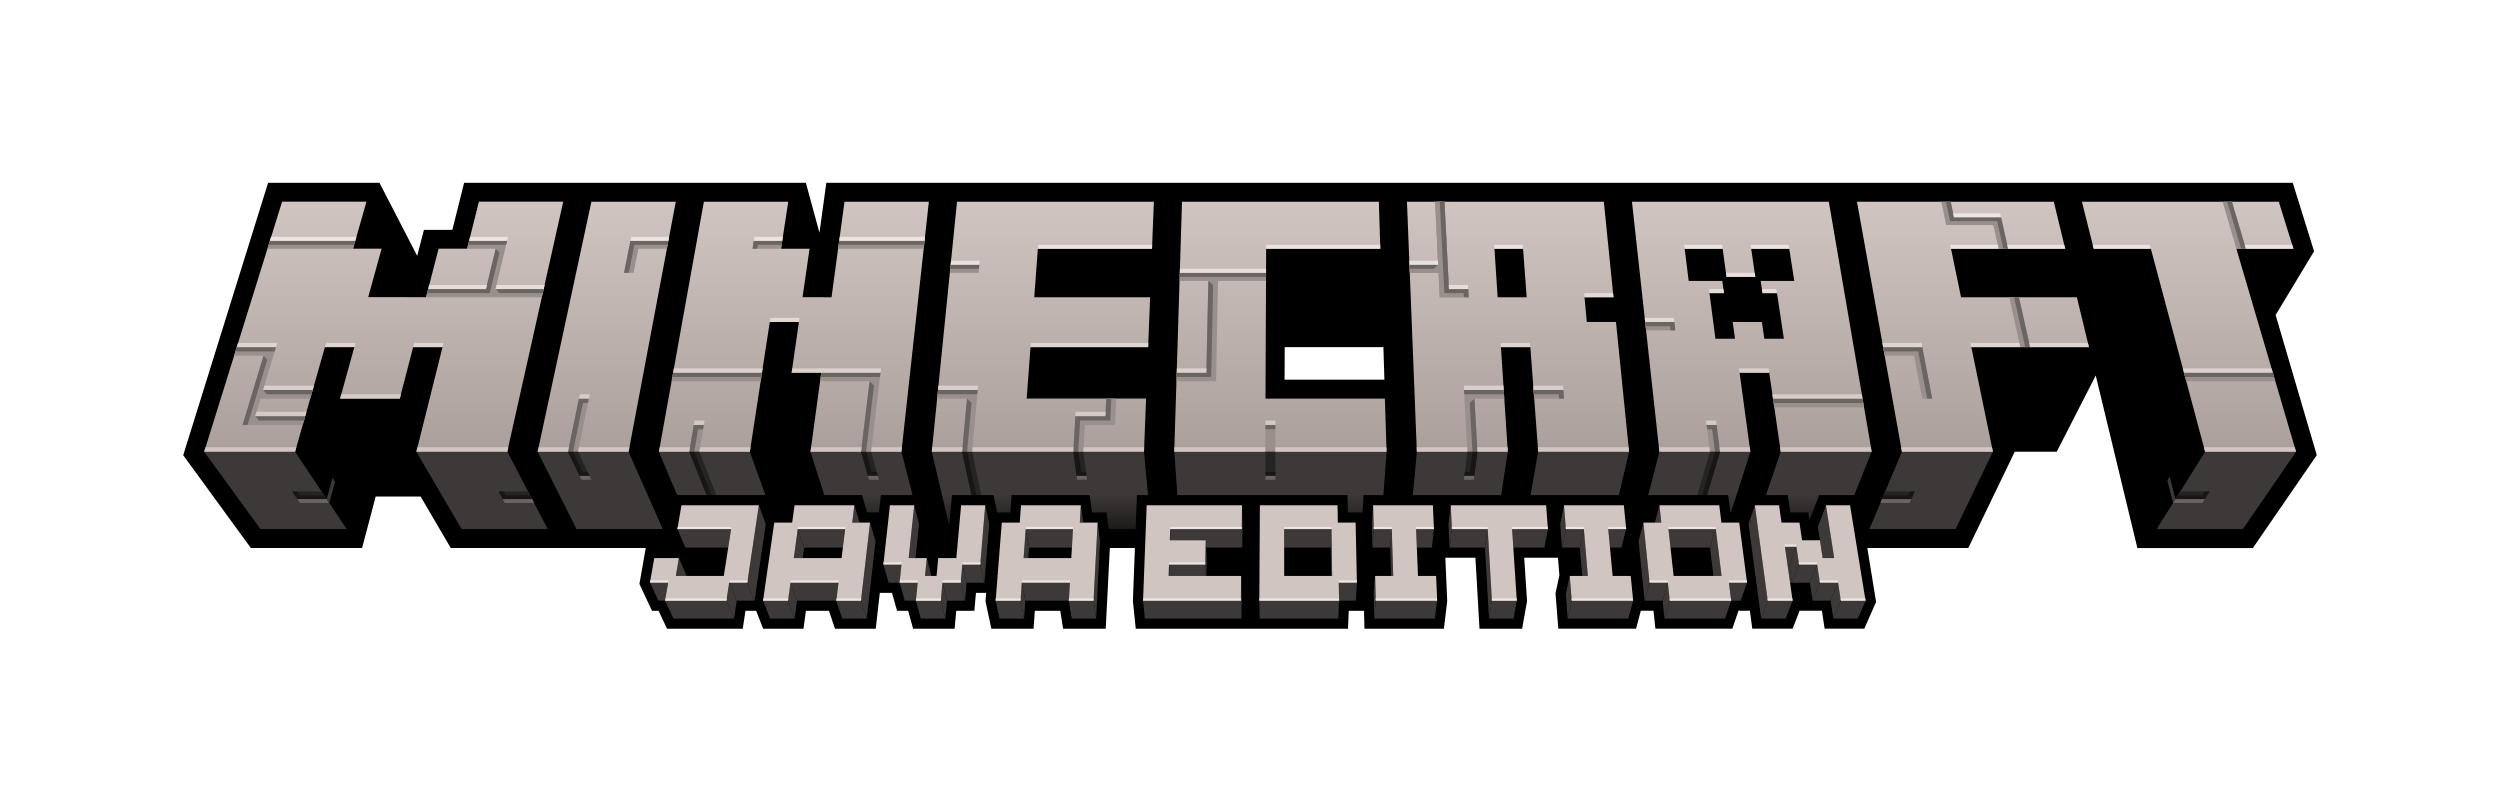 <svg id="Minecraft_Java_Editions" data-name="Minecraft Java Editions" xmlns="http://www.w3.org/2000/svg" xmlns:xlink="http://www.w3.org/1999/xlink" viewBox="0 0 1518 492"><defs><style>.cls-1{fill:url(#Front_Face_Gradient);}.cls-2{fill:#3d3938;}.cls-3{fill:url(#linear-gradient);}.cls-4{fill:url(#linear-gradient-2);}.cls-5{fill:url(#linear-gradient-3);}.cls-6{fill:url(#linear-gradient-4);}.cls-7{fill:url(#linear-gradient-5);}.cls-8{fill:url(#linear-gradient-6);}.cls-9{fill:url(#linear-gradient-7);}.cls-10{fill:url(#linear-gradient-8);}.cls-11{fill:#998f8b;}.cls-12{fill:#262423;}.cls-13{fill:#6b6562;}.cls-14{fill:#171615;}.cls-15{fill:url(#Crack_Highlight_Gradient);}.cls-16{fill:url(#Crack_Highlight_Gradient-2);}.cls-17{fill:url(#Crack_Highlight_Gradient-3);}.cls-18{fill:url(#Crack_Highlight_Gradient-4);}.cls-19{fill:url(#Crack_Highlight_Gradient-5);}.cls-20{fill:url(#Crack_Highlight_Gradient-6);}.cls-21{fill:url(#Crack_Highlight_Gradient-7);}.cls-22{fill:url(#Crack_Highlight_Gradient-8);}.cls-23{fill:url(#Crack_Highlight_Gradient-9);}.cls-24{fill:url(#Crack_Highlight_Gradient-10);}.cls-25{fill:url(#Crack_Highlight_Gradient-11);}.cls-26{fill:url(#Crack_Highlight_Gradient-12);}.cls-27{fill:url(#Crack_Highlight_Gradient-13);}.cls-28{fill:url(#Crack_Highlight_Gradient-14);}.cls-29{fill:url(#Crack_Highlight_Gradient-15);}.cls-30{fill:url(#Crack_Highlight_Gradient-16);}.cls-31{fill:url(#Crack_Highlight_Gradient-17);}.cls-32{fill:url(#Crack_Highlight_Gradient-18);}.cls-33{fill:url(#Crack_Highlight_Gradient-19);}.cls-34{fill:url(#Crack_Highlight_Gradient-20);}.cls-35{fill:url(#Crack_Highlight_Gradient-21);}.cls-36{fill:url(#Crack_Highlight_Gradient-22);}.cls-37{fill:url(#Crack_Highlight_Gradient-23);}.cls-38{fill:url(#Crack_Highlight_Gradient-24);}.cls-39{fill:url(#Crack_Highlight_Gradient-25);}.cls-40{fill:url(#Crack_Highlight_Gradient-26);}.cls-41{fill:url(#Crack_Highlight_Gradient-27);}.cls-42{fill:url(#Crack_Highlight_Gradient-28);}.cls-43{fill:url(#Crack_Highlight_Gradient-29);}.cls-44{fill:url(#Crack_Highlight_Gradient-30);}.cls-45{fill:url(#Crack_Highlight_Gradient-31);}.cls-46{fill:url(#Crack_Highlight_Gradient-32);}.cls-47{fill:url(#Crack_Highlight_Gradient-33);}.cls-48{fill:url(#Crack_Highlight_Gradient-34);}.cls-49{fill:url(#Crack_Highlight_Gradient-35);}.cls-50{fill:url(#Crack_Highlight_Gradient-36);}.cls-51{fill:url(#Crack_Highlight_Gradient-37);}.cls-52{fill:url(#Crack_Highlight_Gradient-38);}.cls-53{fill:url(#Crack_Highlight_Gradient-39);}.cls-54{fill:url(#Crack_Highlight_Gradient-40);}.cls-55{fill:url(#Crack_Highlight_Gradient-41);}.cls-56{fill:url(#Crack_Highlight_Gradient-42);}.cls-57{fill:url(#Crack_Highlight_Gradient-43);}.cls-58{fill:url(#Crack_Highlight_Gradient-44);}.cls-59{fill:url(#Crack_Highlight_Gradient-45);}.cls-60{fill:url(#Crack_Highlight_Gradient-46);}.cls-61{fill:url(#Crack_Highlight_Gradient-47);}.cls-62{fill:url(#Crack_Highlight_Gradient-48);}.cls-63{fill:url(#Crack_Highlight_Gradient-49);}.cls-64{fill:url(#Crack_Highlight_Gradient-50);}.cls-65{fill:url(#Crack_Highlight_Gradient-51);}.cls-66{fill:url(#Crack_Highlight_Gradient-52);}.cls-67{fill:url(#Crack_Highlight_Gradient-53);}.cls-68{fill:url(#Crack_Highlight_Gradient-54);}.cls-69{fill:url(#Crack_Highlight_Gradient-55);}.cls-70{fill:url(#Crack_Highlight_Gradient-56);}.cls-71{fill:url(#Crack_Highlight_Gradient-57);}.cls-72{fill:url(#Crack_Highlight_Gradient-58);}.cls-73{fill:url(#Crack_Highlight_Gradient-59);}.cls-74{fill:url(#Crack_Highlight_Gradient-60);}.cls-75{fill:url(#Crack_Highlight_Gradient-61);}.cls-76{fill:url(#Crack_Highlight_Gradient-62);}.cls-77{fill:url(#Crack_Highlight_Gradient-63);}.cls-78{fill:url(#Crack_Highlight_Gradient-64);}.cls-79{fill:url(#Crack_Highlight_Gradient-65);}.cls-80{fill:url(#Crack_Highlight_Gradient-66);}.cls-81{fill:url(#Crack_Highlight_Gradient-67);}.cls-82{fill:url(#Crack_Highlight_Gradient-68);}.cls-83{fill:url(#Crack_Highlight_Gradient-69);}.cls-84{fill:url(#Crack_Highlight_Gradient-70);}.cls-85{fill:url(#Crack_Highlight_Gradient-71);}.cls-86{fill:url(#Crack_Highlight_Gradient-72);}.cls-87{fill:url(#Crack_Highlight_Gradient-73);}.cls-88{fill:#d0c5c0;}.cls-89{fill:#ede5e2;}</style><linearGradient id="Front_Face_Gradient" x1="759.06" y1="121.2" x2="759.06" y2="273.61" gradientUnits="userSpaceOnUse"><stop offset="0" stop-color="#d0c5c0"/><stop offset="0.99" stop-color="#aba09c"/></linearGradient><linearGradient id="linear-gradient" x1="436.13" y1="300.19" x2="436.13" y2="321.22" gradientUnits="userSpaceOnUse"><stop offset="0" stop-color="#3d3938"/><stop offset="1" stop-color="#1c1b1a"/></linearGradient><linearGradient id="linear-gradient-2" x1="632.37" y1="300.19" x2="632.37" y2="321.22" xlink:href="#linear-gradient"/><linearGradient id="linear-gradient-3" x1="777.47" y1="300.19" x2="777.47" y2="321.22" xlink:href="#linear-gradient"/><linearGradient id="linear-gradient-4" x1="885.76" y1="300.19" x2="885.76" y2="321.22" xlink:href="#linear-gradient"/><linearGradient id="linear-gradient-5" x1="957.46" y1="300.19" x2="957.46" y2="321.22" xlink:href="#linear-gradient"/><linearGradient id="linear-gradient-6" x1="1029.17" y1="300.19" x2="1029.17" y2="321.22" xlink:href="#linear-gradient"/><linearGradient id="linear-gradient-7" x1="1100.88" y1="300.19" x2="1100.88" y2="321.22" xlink:href="#linear-gradient"/><linearGradient id="linear-gradient-8" x1="525.77" y1="300.19" x2="525.77" y2="321.22" xlink:href="#linear-gradient"/><linearGradient id="Crack_Highlight_Gradient" x1="723.54" y1="142.7" x2="723.54" y2="272.48" gradientUnits="userSpaceOnUse"><stop offset="0" stop-color="#ede5e2"/><stop offset="1" stop-color="#d0c5c0"/></linearGradient><linearGradient id="Crack_Highlight_Gradient-2" x1="435.91" y1="142.7" x2="435.91" y2="272.48" xlink:href="#Crack_Highlight_Gradient"/><linearGradient id="Crack_Highlight_Gradient-3" x1="507.81" y1="142.7" x2="507.81" y2="272.48" xlink:href="#Crack_Highlight_Gradient"/><linearGradient id="Crack_Highlight_Gradient-4" x1="1352.72" y1="142.7" x2="1352.72" y2="272.48" xlink:href="#Crack_Highlight_Gradient"/><linearGradient id="Crack_Highlight_Gradient-5" x1="151.96" y1="142.7" x2="151.96" y2="272.48" xlink:href="#Crack_Highlight_Gradient"/><linearGradient id="Crack_Highlight_Gradient-6" x1="170.55" y1="142.7" x2="170.55" y2="272.48" xlink:href="#Crack_Highlight_Gradient"/><linearGradient id="Crack_Highlight_Gradient-7" x1="175.2" y1="142.7" x2="175.2" y2="272.48" xlink:href="#Crack_Highlight_Gradient"/><linearGradient id="Crack_Highlight_Gradient-8" x1="224.98" y1="142.7" x2="224.98" y2="272.48" xlink:href="#Crack_Highlight_Gradient"/><linearGradient id="Crack_Highlight_Gradient-9" x1="280.74" y1="142.7" x2="280.74" y2="272.48" xlink:href="#Crack_Highlight_Gradient"/><linearGradient id="Crack_Highlight_Gradient-10" x1="354.81" y1="142.7" x2="354.81" y2="272.48" xlink:href="#Crack_Highlight_Gradient"/><linearGradient id="Crack_Highlight_Gradient-11" x1="424.55" y1="142.7" x2="424.55" y2="272.48" xlink:href="#Crack_Highlight_Gradient"/><linearGradient id="Crack_Highlight_Gradient-12" x1="581.73" y1="142.95" x2="581.73" y2="272.38" xlink:href="#Crack_Highlight_Gradient"/><linearGradient id="Crack_Highlight_Gradient-13" x1="662.15" y1="142.7" x2="662.15" y2="272.48" xlink:href="#Crack_Highlight_Gradient"/><linearGradient id="Crack_Highlight_Gradient-14" x1="900.94" y1="142.7" x2="900.94" y2="272.48" xlink:href="#Crack_Highlight_Gradient"/><linearGradient id="Crack_Highlight_Gradient-15" x1="940.09" y1="142.7" x2="940.09" y2="272.48" xlink:href="#Crack_Highlight_Gradient"/><linearGradient id="Crack_Highlight_Gradient-16" x1="1039.12" y1="142.7" x2="1039.12" y2="272.48" xlink:href="#Crack_Highlight_Gradient"/><linearGradient id="Crack_Highlight_Gradient-17" x1="1103.54" y1="142.71" x2="1103.54" y2="272.48" xlink:href="#Crack_Highlight_Gradient"/><linearGradient id="Crack_Highlight_Gradient-18" x1="1022.77" y1="142.7" x2="1022.77" y2="272.48" xlink:href="#Crack_Highlight_Gradient"/><linearGradient id="Crack_Highlight_Gradient-19" x1="1053.43" y1="142.7" x2="1053.43" y2="272.48" xlink:href="#Crack_Highlight_Gradient"/><linearGradient id="Crack_Highlight_Gradient-20" x1="1108.63" y1="142.7" x2="1108.63" y2="272.48" xlink:href="#Crack_Highlight_Gradient"/><linearGradient id="Crack_Highlight_Gradient-21" x1="1182.22" y1="142.7" x2="1182.22" y2="272.48" xlink:href="#Crack_Highlight_Gradient"/><linearGradient id="Crack_Highlight_Gradient-22" x1="1366.18" y1="142.7" x2="1366.18" y2="272.48" xlink:href="#Crack_Highlight_Gradient"/><linearGradient id="Crack_Highlight_Gradient-23" x1="875.6" y1="142.7" x2="875.6" y2="272.48" xlink:href="#Crack_Highlight_Gradient"/><linearGradient id="Crack_Highlight_Gradient-24" x1="906.25" y1="142.69" x2="906.25" y2="272.48" xlink:href="#Crack_Highlight_Gradient"/><linearGradient id="Crack_Highlight_Gradient-25" x1="740.66" y1="142.7" x2="740.66" y2="272.48" xlink:href="#Crack_Highlight_Gradient"/><linearGradient id="Crack_Highlight_Gradient-26" x1="808.15" y1="142.7" x2="808.15" y2="272.48" xlink:href="#Crack_Highlight_Gradient"/><linearGradient id="Crack_Highlight_Gradient-27" x1="961.46" y1="142.7" x2="961.46" y2="272.48" xlink:href="#Crack_Highlight_Gradient"/><linearGradient id="Crack_Highlight_Gradient-28" x1="575.1" y1="142.7" x2="575.1" y2="272.48" xlink:href="#Crack_Highlight_Gradient"/><linearGradient id="Crack_Highlight_Gradient-29" x1="621.08" y1="142.7" x2="621.08" y2="272.48" xlink:href="#Crack_Highlight_Gradient"/><linearGradient id="Crack_Highlight_Gradient-30" x1="676.28" y1="142.7" x2="676.28" y2="272.48" xlink:href="#Crack_Highlight_Gradient"/><linearGradient id="Crack_Highlight_Gradient-31" x1="507.64" y1="142.7" x2="507.64" y2="272.48" xlink:href="#Crack_Highlight_Gradient"/><linearGradient id="Crack_Highlight_Gradient-32" x1="538.31" y1="142.7" x2="538.31" y2="272.48" xlink:href="#Crack_Highlight_Gradient"/><linearGradient id="Crack_Highlight_Gradient-33" x1="409.53" y1="142.7" x2="409.53" y2="272.48" xlink:href="#Crack_Highlight_Gradient"/><linearGradient id="Crack_Highlight_Gradient-34" x1="440.19" y1="142.7" x2="440.19" y2="272.48" xlink:href="#Crack_Highlight_Gradient"/><linearGradient id="Crack_Highlight_Gradient-35" x1="335.94" y1="142.7" x2="335.94" y2="272.48" xlink:href="#Crack_Highlight_Gradient"/><linearGradient id="Crack_Highlight_Gradient-36" x1="366.6" y1="142.7" x2="366.6" y2="272.48" xlink:href="#Crack_Highlight_Gradient"/><linearGradient id="Crack_Highlight_Gradient-37" x1="1007.66" y1="142.95" x2="1007.66" y2="272.08" xlink:href="#Crack_Highlight_Gradient"/><linearGradient id="Crack_Highlight_Gradient-38" x1="476.46" y1="142.7" x2="476.46" y2="272.48" xlink:href="#Crack_Highlight_Gradient"/><linearGradient id="Crack_Highlight_Gradient-39" x1="190.12" y1="142.7" x2="190.12" y2="272.48" xlink:href="#Crack_Highlight_Gradient"/><linearGradient id="Crack_Highlight_Gradient-40" x1="296.66" y1="142.7" x2="296.66" y2="272.48" xlink:href="#Crack_Highlight_Gradient"/><linearGradient id="Crack_Highlight_Gradient-41" x1="315.81" y1="142.7" x2="315.81" y2="272.48" xlink:href="#Crack_Highlight_Gradient"/><linearGradient id="Crack_Highlight_Gradient-42" x1="277.82" y1="142.7" x2="277.82" y2="272.48" xlink:href="#Crack_Highlight_Gradient"/><linearGradient id="Crack_Highlight_Gradient-43" x1="394.55" y1="142.7" x2="394.55" y2="272.48" xlink:href="#Crack_Highlight_Gradient"/><linearGradient id="Crack_Highlight_Gradient-44" x1="466.53" y1="142.7" x2="466.53" y2="272.48" xlink:href="#Crack_Highlight_Gradient"/><linearGradient id="Crack_Highlight_Gradient-45" x1="535.61" y1="142.7" x2="535.61" y2="272.48" xlink:href="#Crack_Highlight_Gradient"/><linearGradient id="Crack_Highlight_Gradient-46" x1="586.05" y1="142.7" x2="586.05" y2="272.48" xlink:href="#Crack_Highlight_Gradient"/><linearGradient id="Crack_Highlight_Gradient-47" x1="742.56" y1="142.7" x2="742.56" y2="272.48" xlink:href="#Crack_Highlight_Gradient"/><linearGradient id="Crack_Highlight_Gradient-48" x1="864.48" y1="142.7" x2="864.48" y2="272.48" xlink:href="#Crack_Highlight_Gradient"/><linearGradient id="Crack_Highlight_Gradient-49" x1="916.01" y1="142.7" x2="916.01" y2="272.48" xlink:href="#Crack_Highlight_Gradient"/><linearGradient id="Crack_Highlight_Gradient-50" x1="1288.32" y1="142.7" x2="1288.32" y2="272.48" xlink:href="#Crack_Highlight_Gradient"/><linearGradient id="Crack_Highlight_Gradient-51" x1="1377.79" y1="142.7" x2="1377.79" y2="272.48" xlink:href="#Crack_Highlight_Gradient"/><linearGradient id="Crack_Highlight_Gradient-52" x1="1200.48" y1="142.65" x2="1200.48" y2="271.85" xlink:href="#Crack_Highlight_Gradient"/><linearGradient id="Crack_Highlight_Gradient-53" x1="1198.85" y1="142.7" x2="1198.85" y2="272.48" xlink:href="#Crack_Highlight_Gradient"/><linearGradient id="Crack_Highlight_Gradient-54" x1="1236.37" y1="142.7" x2="1236.37" y2="272.48" xlink:href="#Crack_Highlight_Gradient"/><linearGradient id="Crack_Highlight_Gradient-55" x1="885.58" y1="142.84" x2="885.58" y2="272.04" xlink:href="#Crack_Highlight_Gradient"/><linearGradient id="Crack_Highlight_Gradient-56" x1="1034.34" y1="142.7" x2="1034.34" y2="272.47" xlink:href="#Crack_Highlight_Gradient"/><linearGradient id="Crack_Highlight_Gradient-57" x1="1056.93" y1="142.7" x2="1056.93" y2="272.47" xlink:href="#Crack_Highlight_Gradient"/><linearGradient id="Crack_Highlight_Gradient-58" x1="1074.75" y1="142.7" x2="1074.75" y2="272.47" xlink:href="#Crack_Highlight_Gradient"/><linearGradient id="Crack_Highlight_Gradient-59" x1="1074.41" y1="142.7" x2="1074.41" y2="272.48" xlink:href="#Crack_Highlight_Gradient"/><linearGradient id="Crack_Highlight_Gradient-60" x1="1042.23" y1="142.7" x2="1042.23" y2="272.48" xlink:href="#Crack_Highlight_Gradient"/><linearGradient id="Crack_Highlight_Gradient-61" x1="664.89" y1="142.7" x2="664.89" y2="272.48" xlink:href="#Crack_Highlight_Gradient"/><linearGradient id="Crack_Highlight_Gradient-62" x1="803.46" y1="142.7" x2="803.46" y2="272.48" xlink:href="#Crack_Highlight_Gradient"/><linearGradient id="Crack_Highlight_Gradient-63" x1="970.8" y1="142.7" x2="970.8" y2="272.48" xlink:href="#Crack_Highlight_Gradient"/><linearGradient id="Crack_Highlight_Gradient-64" x1="156.03" y1="142.7" x2="156.03" y2="272.48" xlink:href="#Crack_Highlight_Gradient"/><linearGradient id="Crack_Highlight_Gradient-65" x1="206.58" y1="142.7" x2="206.58" y2="272.48" xlink:href="#Crack_Highlight_Gradient"/><linearGradient id="Crack_Highlight_Gradient-66" x1="260.1" y1="142.7" x2="260.1" y2="272.48" xlink:href="#Crack_Highlight_Gradient"/><linearGradient id="Crack_Highlight_Gradient-67" x1="1211.59" y1="142.7" x2="1211.59" y2="272.48" xlink:href="#Crack_Highlight_Gradient"/><linearGradient id="Crack_Highlight_Gradient-68" x1="1250.25" y1="142.7" x2="1250.25" y2="272.48" xlink:href="#Crack_Highlight_Gradient"/><linearGradient id="Crack_Highlight_Gradient-69" x1="1155.1" y1="142.7" x2="1155.1" y2="272.48" xlink:href="#Crack_Highlight_Gradient"/><linearGradient id="Crack_Highlight_Gradient-70" x1="661.49" y1="142.7" x2="661.49" y2="272.48" xlink:href="#Crack_Highlight_Gradient"/><linearGradient id="Crack_Highlight_Gradient-71" x1="771.38" y1="142.7" x2="771.38" y2="272.48" xlink:href="#Crack_Highlight_Gradient"/><linearGradient id="Crack_Highlight_Gradient-72" x1="920.2" y1="142.7" x2="920.2" y2="272.48" xlink:href="#Crack_Highlight_Gradient"/><linearGradient id="Crack_Highlight_Gradient-73" x1="1065.09" y1="142.7" x2="1065.09" y2="272.48" xlink:href="#Crack_Highlight_Gradient"/></defs><path d="M1381.75,191.29l23.35-38.72L1392.15,111H501.74l-4.16,30.35L489.32,111H281.81l-7.14,28.57H257.41l-4.09,15.8L230.42,111H162.79L111.25,276.41l41.07,56.33h67.54l8.26-31.25H255.4l18.29,31.25h921.46l28.2-58.43h25.5L1272.53,228l25.29,104.78h70.11l38.82-56.42ZM780,230.54l.08-19.75H840l.61,19.75Z"/><path class="cls-1" d="M268.7,210.79H250.85L242.76,242H206.51l8.64-31.25H197.3l-18.12,63.52H124l47.3-151.83h51.23l-8.15,28.57h17.33l-8.13,29.43H258.7l7.62-29.43h17.32l7.15-28.57H342l-34,151.83H252.82Zm90.4-88.31h51.23L381.68,274.31H326.45Zm222,0H700.63l-1.13,28.57H630.19L628,180.48h70.35l-1.2,30.31H625.73L623.4,242h72.5l-1.27,32.27H565.77Zm136.61,0H837.24l.88,28.57H768.81l-.4,91h72.5l1,32.27H713Zm211.51,88.31H911.36l4.18,63.52H860.31l-6-151.83H973.85l5.85,58H962.12l1.38,15h17.72l7.95,78.79H934Zm-21.79-59.74,1.94,29.43H927l-2.2-29.43Zm220.12-28.57h119.53l6.9,28.57h-69.31l6.07,29.43h70.34l7.32,30.31H1197l13.1,63.52h-55.23ZM1306,151.05H1271.3l-7.15-28.57h119.54l8.9,28.57h-34.66l36.24,123.26h-55.23ZM498.66,226.3h-18l4.45-30.78H467.41l-12.1,78.79H400.09L427.4,122.48h51.23l-4.39,28.57h17.33l-4.26,29.43H504.9l7.88-58H564L547.36,274.31H492.13Zm611.8-103.82H990.93l16.65,151.83h55.23l-6.53-48h18l7,48h55.22ZM1070.2,178H1079l4.17,27.69h-11.87l-1.47-10.16h-17.72l1.38,10.16H1041.6L1038,178h8.78l-1-7.42h-20.41l-2.43-19.52H1046l2.32,17.06h17.48l-2.47-17.06h23.1l3.06,19.52h-20.42Z"/><polygon class="cls-2" points="381.68 274.31 326.45 274.31 350.07 321.24 402.4 321.24 381.68 274.31"/><polygon class="cls-3" points="400.09 274.31 419.85 321.24 472.18 321.24 455.31 274.31 400.09 274.31"/><polygon class="cls-4" points="565.77 274.31 576.85 321.24 698.97 321.24 694.63 274.31 565.77 274.31"/><polygon class="cls-5" points="841.9 274.31 838.53 321.24 716.41 321.24 713.04 274.31 841.9 274.31"/><polygon class="cls-6" points="860.31 274.31 915.54 274.31 908.31 321.24 855.98 321.24 860.31 274.31"/><polygon class="cls-7" points="933.95 274.31 925.75 321.24 978.09 321.24 989.17 274.31 933.95 274.31"/><polygon class="cls-8" points="1007.58 274.31 995.54 321.24 1047.87 321.24 1062.81 274.31 1007.58 274.31"/><polygon class="cls-9" points="1081.22 274.31 1065.32 321.24 1117.65 321.24 1136.44 274.31 1081.22 274.31"/><polygon class="cls-2" points="1154.85 274.31 1135.1 321.24 1187.43 321.24 1210.08 274.31 1154.85 274.31"/><polygon class="cls-2" points="1338.94 274.31 1309.55 321.24 1361.88 321.24 1394.17 274.31 1338.94 274.31"/><polygon class="cls-10" points="492.13 274.31 507.07 321.24 559.41 321.24 547.36 274.31 492.13 274.31"/><polygon class="cls-2" points="252.82 274.31 308.05 274.31 332.62 321.24 280.29 321.24 252.82 274.31"/><polygon class="cls-2" points="158.17 321.24 123.95 274.31 179.18 274.31 210.5 321.24 158.17 321.24"/><polygon class="cls-11" points="357.56 242.04 351 274.31 344.86 274.31 351.52 242.04 357.56 242.04"/><polygon class="cls-11" points="1042.33 258.02 1044.4 274.31 1038.26 274.31 1036.24 258.02 1042.33 258.02"/><polygon class="cls-12" points="351 274.31 357.95 288.93 351.91 288.93 344.86 274.31 351 274.31"/><polygon class="cls-11" points="427.37 258.02 424.63 274.31 418.5 274.31 421.28 258.02 427.37 258.02"/><polygon class="cls-12" points="528.95 274.31 533 288.93 526.97 288.93 522.81 274.31 528.95 274.31"/><polygon class="cls-12" points="590.31 274.31 596.32 303.07 590.38 303.07 584.18 274.31 590.31 274.31"/><polygon class="cls-12" points="198.38 303.07 195.26 298.41 177.35 298.41 180.56 303.07 198.38 303.07"/><polygon class="cls-12" points="1162.62 298.41 1144.71 298.41 1142.75 303.07 1160.56 303.07 1162.62 298.41"/><polygon class="cls-12" points="653.73 288.93 659.76 288.93 657.81 274.31 651.68 274.31 653.73 288.93"/><polygon class="cls-12" points="1320.93 303.07 1323.85 298.41 1341.76 298.41 1338.74 303.07 1320.93 303.07"/><polygon class="cls-12" points="323.11 303.07 320.66 298.41 302.75 298.41 305.29 303.07 323.11 303.07"/><polygon class="cls-11" points="1017.26 200.59 1016.66 195.52 998.94 195.52 999.49 200.59 1017.26 200.59"/><polygon class="cls-11" points="300.92 175.51 307.9 146.23 284.85 146.23 283.64 151.05 300.97 151.05 295.07 175.51 259.98 175.51 258.7 180.48 329.04 180.48 330.15 175.51 300.92 175.51"/><polygon class="cls-11" points="1355.22 122.48 1349.53 122.48 1357.93 151.05 1363.71 151.05 1355.22 122.48"/><polygon class="cls-11" points="1225.9 180.48 1220.04 180.48 1226.73 210.79 1232.68 210.79 1225.9 180.48"/><polygon class="cls-11" points="913.41 242.04 913.07 236.76 888.96 236.76 890.99 274.31 897.13 274.31 895.29 242.04 913.41 242.04"/><polygon class="cls-11" points="163.85 146.23 215.71 146.23 214.34 151.05 162.35 151.05 163.85 146.23"/><polygon class="cls-11" points="407.79 231.52 408.73 226.3 462.69 226.3 461.89 231.52 407.79 231.52"/><polygon class="cls-11" points="1327.49 231.52 1326.09 226.3 1380.05 226.3 1381.59 231.52 1327.49 231.52"/><polygon class="cls-11" points="1077.31 247.34 1076.54 242.04 1130.92 242.04 1131.83 247.34 1077.31 247.34"/><polygon class="cls-11" points="534.64 226.3 498.66 226.3 497.95 231.52 528.01 231.52 522.81 274.31 528.95 274.31 534.64 226.3"/><polygon class="cls-11" points="891.78 180.48 891.49 175.51 879.8 175.51 877.08 122.48 871.39 122.48 873.24 160.76 855.83 160.76 856.02 165.66 873.48 165.66 874.19 180.48 891.78 180.48"/><polygon class="cls-11" points="891.78 180.48 891.49 175.51 879.8 175.51 877.08 122.48 871.39 122.48 873.24 160.76 855.83 160.76 856.02 165.66 873.48 165.66 874.19 180.48 891.78 180.48"/><polygon class="cls-11" points="188.38 242.04 189.89 236.76 159.76 236.76 167.54 210.79 143.74 210.79 142.14 215.94 160.04 215.94 147.29 258.02 153.38 258.02 183.82 258.02 185.35 252.67 154.99 252.67 158.18 242.04 188.38 242.04"/><polygon class="cls-11" points="1219.32 151.05 1215.03 131.91 1186.43 131.91 1184.46 122.48 1178.77 122.48 1181.69 136.66 1210.36 136.66 1213.54 151.05 1219.32 151.05"/><polygon class="cls-11" points="577.23 160.76 594.64 160.76 594.19 165.66 576.73 165.66 577.23 160.76"/><polygon class="cls-11" points="569.56 236.76 569.02 242.04 587.15 242.04 584.18 274.31 590.31 274.31 593.66 236.76 569.56 236.76"/><polygon class="cls-11" points="474.98 146.23 457.7 146.23 456.92 151.05 474.24 151.05 474.98 146.23"/><polygon class="cls-11" points="561.41 146.23 509.55 146.23 508.9 151.05 560.88 151.05 561.41 146.23"/><polygon class="cls-12" points="1044.4 274.31 1038.26 274.31 1029.89 303.07 1035.84 303.07 1044.4 274.31"/><polygon class="cls-11" points="931.14 236.76 931.54 242.04 949.66 242.04 949.23 236.76 931.14 236.76"/><polygon class="cls-11" points="716.38 165.66 716.23 170.57 733.72 170.57 732.5 226.3 714.51 226.3 714.35 231.52 738.4 231.52 739.56 170.57 768.72 170.57 768.74 165.66 716.38 165.66"/><polygon class="cls-11" points="1173.21 242.04 1167.23 210.79 1143.43 210.79 1144.35 215.94 1162.25 215.94 1167.17 242.04 1173.21 242.04"/><polygon class="cls-11" points="774.4 274.31 768.27 274.31 768.33 260.71 774.42 260.71 774.4 274.31"/><polygon class="cls-12" points="774.45 288.93 768.41 288.93 768.27 274.31 774.4 274.31 774.45 288.93"/><polygon class="cls-12" points="895.18 288.93 889.14 288.93 890.99 274.31 897.13 274.31 895.18 288.93"/><polygon class="cls-11" points="382.8 146.23 378.9 165.66 384.72 165.66 387.61 151.05 404.93 151.05 405.84 146.23 382.8 146.23"/><polygon class="cls-11" points="671.74 242.04 671.19 252.67 652.97 252.67 651.68 274.31 657.81 274.31 658.74 258.02 677.01 258.02 677.78 242.04 671.74 242.04"/><polygon class="cls-12" points="424.63 274.31 435.95 303.07 430.01 303.07 418.5 274.31 424.63 274.31"/><polygon class="cls-13" points="167.54 210.79 166.77 213.36 142.94 213.36 143.74 210.79 167.54 210.79"/><polygon class="cls-13" points="159.76 236.76 161.98 239.41 189.14 239.4 189.89 236.76 159.76 236.76"/><polygon class="cls-13" points="154.99 252.67 157.23 255.34 184.59 255.34 185.35 252.67 154.99 252.67"/><polygon class="cls-13" points="163.85 146.23 215.71 146.23 215.02 148.64 163.1 148.64 163.85 146.23"/><polygon class="cls-13" points="284.85 146.23 284.25 148.64 307.32 148.64 307.9 146.23 284.85 146.23"/><polygon class="cls-13" points="300.97 151.05 303.28 153.47 297.4 177.99 259.34 177.99 259.98 175.51 295.07 175.51 300.97 151.05"/><polygon class="cls-13" points="300.92 175.51 303.25 177.99 329.6 177.99 330.15 175.51 300.92 175.51"/><polygon class="cls-13" points="160.04 215.94 162.24 218.51 150.34 258.02 147.29 258.02 160.04 215.94"/><polygon class="cls-13" points="378.9 165.66 381.81 165.66 385.2 148.64 405.39 148.64 405.84 146.23 382.8 146.23 378.9 165.66"/><polygon class="cls-13" points="357.56 242.04 357.02 244.69 354 244.69 347.93 274.31 344.86 274.31 351.52 242.04 357.56 242.04"/><polygon class="cls-13" points="456.92 151.05 459.8 151.05 460.19 148.64 474.61 148.64 474.98 146.23 457.7 146.23 456.92 151.05"/><polygon class="cls-13" points="509.55 146.23 561.41 146.23 561.14 148.64 509.23 148.64 509.55 146.23"/><polygon class="cls-13" points="408.73 226.3 462.69 226.3 462.29 228.9 408.26 228.9 408.73 226.3"/><polygon class="cls-13" points="427.37 258.02 421.28 258.02 418.5 274.31 421.56 274.31 423.87 260.71 426.92 260.71 427.37 258.02"/><polygon class="cls-13" points="498.66 226.3 498.31 228.9 534.33 228.9 534.64 226.3 498.66 226.3"/><polygon class="cls-13" points="528.01 231.52 530.7 234.14 525.88 274.31 522.81 274.31 528.01 231.52"/><polygon class="cls-13" points="577.23 160.76 576.98 163.21 594.41 163.21 594.64 160.76 577.23 160.76"/><polygon class="cls-13" points="569.56 236.76 569.29 239.4 593.43 239.4 593.66 236.76 569.56 236.76"/><polygon class="cls-13" points="587.15 242.04 589.93 244.69 587.24 274.31 584.18 274.31 587.15 242.04"/><polygon class="cls-13" points="674.76 242.04 671.74 242.04 671.19 252.67 652.97 252.67 651.68 274.31 654.74 274.31 655.85 255.34 674.1 255.34 674.76 242.04"/><polygon class="cls-13" points="716.3 168.11 768.73 168.11 768.74 165.66 716.38 165.66 716.3 168.11"/><polygon class="cls-13" points="733.72 170.57 736.59 173.04 735.45 228.9 714.43 228.9 714.51 226.3 732.5 226.3 733.72 170.57"/><polygon class="cls-13" points="873.24 160.76 855.83 160.76 855.92 163.21 870.45 163.21 873.24 160.76"/><polygon class="cls-13" points="891.78 180.48 891.49 175.51 879.8 175.51 877.08 122.48 874.24 122.48 877 177.99 888.71 177.99 888.85 180.48 891.78 180.48"/><polygon class="cls-13" points="913.24 239.4 913.07 236.76 888.96 236.76 889.1 239.4 913.24 239.4"/><polygon class="cls-13" points="895.29 242.04 892.41 244.69 894.06 274.31 897.13 274.31 895.29 242.04"/><polyline class="cls-13" points="931.14 236.76 931.34 239.4 946.43 239.4 946.64 242.04 949.66 242.04 949.23 236.76 931.14 236.76"/><polygon class="cls-13" points="999.22 198.05 998.94 195.52 1016.66 195.52 1017.26 200.59 1014.3 200.59 1014 198.05 999.22 198.05"/><polygon class="cls-13" points="1076.54 242.04 1130.92 242.04 1131.38 244.69 1076.93 244.69 1076.54 242.04"/><polygon class="cls-13" points="1036.57 260.71 1039.62 260.71 1041.33 274.31 1044.4 274.31 1042.33 258.02 1036.24 258.02 1036.57 260.71"/><polygon class="cls-13" points="1143.89 213.36 1164.74 213.36 1170.19 242.04 1173.21 242.04 1167.23 210.79 1143.43 210.79 1143.89 213.36"/><polygon class="cls-13" points="1184.46 122.48 1181.61 122.48 1184.07 134.28 1212.7 134.28 1216.43 151.05 1219.32 151.05 1215.03 131.91 1186.43 131.91 1184.46 122.48"/><polygon class="cls-13" points="1225.9 180.48 1222.97 180.48 1229.71 210.79 1232.68 210.79 1225.9 180.48"/><polygon class="cls-13" points="1326.09 226.3 1380.05 226.3 1380.82 228.9 1326.79 228.9 1326.09 226.3"/><polygon class="cls-13" points="1352.38 122.48 1360.82 151.05 1363.71 151.05 1355.22 122.48 1352.38 122.48"/><polygon class="cls-13" points="768.34 258.02 768.33 260.71 774.42 260.71 774.43 258.02 768.34 258.02"/><polygon class="cls-14" points="305.29 303.07 302.75 298.41 305.73 298.41 307 300.75 321.88 300.73 323.11 303.07 305.29 303.07"/><polygon class="cls-14" points="347.93 274.31 344.86 274.31 351.91 288.93 357.95 288.93 356.81 286.52 353.78 286.52 347.93 274.31"/><polygon class="cls-14" points="525.88 274.31 529.31 286.52 532.34 286.52 533 288.93 526.97 288.93 522.81 274.31 525.88 274.31"/><polygon class="cls-14" points="587.24 274.31 592.85 300.75 595.83 300.75 596.32 303.07 590.38 303.07 584.18 274.31 587.24 274.31"/><polygon class="cls-14" points="654.74 274.31 656.42 286.52 659.44 286.52 659.76 288.93 653.73 288.93 651.68 274.31 654.74 274.31"/><polygon class="cls-14" points="1041.33 274.31 1033.55 300.75 1030.57 300.75 1029.89 303.07 1035.84 303.07 1044.4 274.31 1041.33 274.31"/><polygon class="cls-14" points="1160.56 303.07 1162.62 298.41 1159.64 298.41 1158.61 300.75 1143.72 300.75 1142.75 303.07 1160.56 303.07"/><polygon class="cls-14" points="1322.38 300.75 1337.27 300.75 1338.78 298.41 1341.76 298.41 1338.74 303.07 1320.93 303.07 1322.38 300.75"/><polygon class="cls-14" points="177.35 298.41 180.56 303.07 198.38 303.07 196.82 300.75 181.94 300.75 180.34 298.41 177.35 298.41"/><polygon class="cls-14" points="894.06 274.31 892.47 286.52 889.45 286.52 889.14 288.93 895.18 288.93 897.13 274.31 894.06 274.31"/><polygon class="cls-14" points="768.39 286.52 768.41 288.93 774.45 288.93 774.44 286.52 768.39 286.52"/><polygon class="cls-14" points="421.56 274.31 418.5 274.31 430.01 303.07 435.95 303.07 435.04 300.75 432.06 300.75 421.56 274.31"/><polygon class="cls-13" points="180.56 303.07 182.15 305.39 199.92 305.39 198.38 303.07 180.56 303.07"/><polygon class="cls-13" points="305.29 303.07 323.11 303.07 324.32 305.39 306.55 305.39 305.29 303.07"/><polygon class="cls-13" points="351.91 288.93 353.07 291.32 359.09 291.31 357.95 288.93 351.91 288.93"/><polygon class="cls-13" points="526.97 288.93 527.64 291.31 533.66 291.31 533 288.93 526.97 288.93"/><polygon class="cls-13" points="590.38 303.07 590.88 305.39 596.8 305.39 596.32 303.07 590.38 303.07"/><polygon class="cls-13" points="653.73 288.93 654.06 291.31 660.08 291.31 659.76 288.93 653.73 288.93"/><polygon class="cls-13" points="1029.89 303.07 1029.22 305.38 1035.15 305.38 1035.84 303.07 1029.89 303.07"/><polygon class="cls-13" points="1160.56 303.07 1159.54 305.38 1141.77 305.39 1142.75 303.07 1160.56 303.07"/><polygon class="cls-13" points="1320.93 303.07 1319.48 305.39 1337.25 305.39 1338.74 303.07 1320.93 303.07"/><polygon class="cls-13" points="768.41 288.93 768.44 291.31 774.46 291.32 774.45 288.93 768.41 288.93"/><polygon class="cls-13" points="895.18 288.93 894.86 291.31 888.84 291.32 889.14 288.93 895.18 288.93"/><polygon class="cls-15" points="732.56 223.7 714.59 223.7 714.51 226.3 732.5 226.3 732.56 223.7"/><polygon class="cls-16" points="408.73 226.3 462.69 226.3 463.09 223.7 409.19 223.7 408.73 226.3"/><polygon class="cls-17" points="534.95 223.7 481.05 223.7 480.68 226.3 534.64 226.3 534.95 223.7"/><polygon class="cls-18" points="1379.29 223.7 1325.39 223.7 1326.09 226.3 1380.05 226.3 1379.29 223.7"/><polygon class="cls-19" points="123.95 274.31 179.18 274.31 179.97 271.54 124.82 271.54 123.95 274.31"/><polygon class="cls-20" points="154.99 252.67 185.35 252.67 186.11 250 155.79 250 154.99 252.67"/><polygon class="cls-21" points="159.76 236.76 189.89 236.76 190.64 234.14 160.54 234.14 159.76 236.76"/><polygon class="cls-22" points="206.51 242.04 242.76 242.04 243.44 239.4 207.24 239.4 206.51 242.04"/><polygon class="cls-23" points="252.82 274.31 308.05 274.31 308.67 271.54 253.51 271.54 252.82 274.31"/><polygon class="cls-24" points="358.1 239.4 352.06 239.4 351.52 242.04 357.56 242.04 358.1 239.4"/><polygon class="cls-25" points="427.82 255.34 421.74 255.34 421.28 258.02 427.37 258.02 427.82 255.34"/><polygon class="cls-26" points="593.9 234.14 569.82 234.14 569.56 236.76 593.66 236.76 593.9 234.14"/><polygon class="cls-27" points="671.33 250 653.13 250 652.97 252.67 671.19 252.67 671.33 250"/><polygon class="cls-28" points="888.96 236.76 913.07 236.76 912.89 234.14 888.82 234.14 888.96 236.76"/><polygon class="cls-29" points="949.01 234.14 930.95 234.14 931.14 236.76 949.23 236.76 949.01 234.14"/><polygon class="cls-30" points="1035.9 255.34 1036.24 258.02 1042.33 258.02 1041.99 255.34 1035.9 255.34"/><polygon class="cls-31" points="1130.47 239.4 1076.16 239.4 1076.54 242.04 1130.92 242.04 1130.47 239.4"/><polygon class="cls-32" points="1007.28 271.54 1007.58 274.31 1038.26 274.31 1037.92 271.54 1007.28 271.54"/><polygon class="cls-33" points="1044.06 271.54 1044.4 274.31 1062.81 274.31 1062.43 271.54 1044.06 271.54"/><polygon class="cls-34" points="1080.82 271.54 1081.22 274.31 1136.44 274.31 1135.97 271.54 1080.82 271.54"/><polygon class="cls-35" points="1154.35 271.54 1154.85 274.31 1210.08 274.31 1209.51 271.54 1154.35 271.54"/><polygon class="cls-36" points="1393.35 271.54 1338.2 271.54 1338.94 274.31 1394.17 274.31 1393.35 271.54"/><polygon class="cls-37" points="860.2 271.54 860.31 274.31 890.99 274.31 890.84 271.54 860.2 271.54"/><polygon class="cls-38" points="896.97 271.54 897.13 274.31 915.54 274.31 915.35 271.54 896.97 271.54"/><polygon class="cls-39" points="713.04 274.31 768.27 274.31 768.28 271.54 713.12 271.54 713.04 274.31"/><polygon class="cls-40" points="774.41 271.54 774.4 274.31 841.9 274.31 841.82 271.54 774.41 271.54"/><polygon class="cls-41" points="933.74 271.54 933.95 274.31 989.17 274.31 988.89 271.54 933.74 271.54"/><polygon class="cls-42" points="565.77 274.31 584.18 274.31 584.43 271.54 566.05 271.54 565.77 274.31"/><polygon class="cls-43" points="590.31 274.31 651.68 274.31 651.84 271.54 590.56 271.54 590.31 274.31"/><polygon class="cls-44" points="657.81 274.31 694.63 274.31 694.74 271.54 657.97 271.54 657.81 274.31"/><polygon class="cls-45" points="492.13 274.31 522.81 274.31 523.15 271.54 492.51 271.54 492.13 274.31"/><polygon class="cls-46" points="528.95 274.31 547.36 274.31 547.66 271.54 529.28 271.54 528.95 274.31"/><polygon class="cls-47" points="400.09 274.31 418.5 274.31 418.97 271.54 400.59 271.54 400.09 274.31"/><polygon class="cls-48" points="424.63 274.31 455.31 274.31 455.74 271.54 425.1 271.54 424.63 274.31"/><polygon class="cls-49" points="326.45 274.31 344.86 274.31 345.43 271.54 327.05 271.54 326.45 274.31"/><polygon class="cls-50" points="351 274.31 381.68 274.31 382.2 271.54 351.56 271.54 351 274.31"/><polygon class="cls-51" points="1016.36 193 998.66 193 998.94 195.52 1016.66 195.52 1016.36 193"/><polygon class="cls-52" points="485.5 193 467.8 193 467.41 195.52 485.13 195.52 485.5 193"/><polygon class="cls-53" points="216.39 143.83 164.6 143.83 163.85 146.23 215.71 146.23 216.39 143.83"/><polygon class="cls-54" points="308.47 143.83 285.45 143.83 284.85 146.23 307.9 146.23 308.47 143.83"/><polygon class="cls-55" points="300.92 175.51 330.15 175.51 330.71 173.04 301.5 173.04 300.92 175.51"/><polygon class="cls-56" points="295.67 173.04 260.62 173.04 259.98 175.51 295.07 175.51 295.67 173.04"/><polygon class="cls-57" points="406.3 143.83 383.28 143.83 382.8 146.23 405.84 146.23 406.3 143.83"/><polygon class="cls-58" points="475.35 143.83 458.09 143.83 457.7 146.23 474.98 146.23 475.35 143.83"/><polygon class="cls-59" points="509.55 146.23 561.41 146.23 561.67 143.83 509.88 143.83 509.55 146.23"/><polygon class="cls-60" points="594.86 158.33 577.47 158.33 577.23 160.76 594.64 160.76 594.86 158.33"/><polygon class="cls-61" points="768.75 163.21 716.45 163.21 716.38 165.66 768.74 165.66 768.75 163.21"/><polygon class="cls-62" points="873.12 158.33 855.73 158.33 855.83 160.76 873.24 160.76 873.12 158.33"/><polygon class="cls-63" points="924.75 151.05 924.57 148.64 907.27 148.64 907.42 151.05 924.75 151.05"/><polygon class="cls-64" points="1270.69 148.64 1271.3 151.05 1305.95 151.05 1305.31 148.64 1270.69 148.64"/><polygon class="cls-65" points="1392.59 151.05 1391.84 148.64 1362.99 148.64 1363.71 151.05 1392.59 151.05"/><polygon class="cls-66" points="1215.03 131.91 1214.5 129.55 1185.94 129.55 1186.43 131.91 1215.03 131.91"/><polygon class="cls-67" points="1213.54 151.05 1213.01 148.64 1184.16 148.64 1184.66 151.05 1213.54 151.05"/><polygon class="cls-68" points="1253.97 151.05 1253.39 148.64 1218.78 148.64 1219.32 151.05 1253.97 151.05"/><polygon class="cls-69" points="891.49 175.51 891.35 173.04 879.67 173.04 879.8 175.51 891.49 175.51"/><polygon class="cls-70" points="1046.04 151.05 1045.71 148.64 1022.64 148.64 1022.94 151.05 1046.04 151.05"/><polygon class="cls-71" points="1065.84 168.11 1065.48 165.66 1048.03 165.66 1048.36 168.11 1065.84 168.11"/><polygon class="cls-72" points="1086.47 151.05 1086.1 148.64 1063.02 148.64 1063.37 151.05 1086.47 151.05"/><polygon class="cls-73" points="1070.2 177.99 1078.98 177.99 1078.61 175.51 1069.84 175.51 1070.2 177.99"/><polygon class="cls-74" points="1038 177.99 1046.78 177.99 1046.45 175.51 1037.67 175.51 1038 177.99"/><polygon class="cls-75" points="630.19 151.05 699.5 151.05 699.59 148.64 630.37 148.64 630.19 151.05"/><polygon class="cls-76" points="838.04 148.64 768.82 148.64 768.81 151.05 838.12 151.05 838.04 148.64"/><polygon class="cls-77" points="979.7 180.48 979.45 177.99 961.89 177.99 962.12 180.48 979.7 180.48"/><polygon class="cls-78" points="168.31 208.23 144.54 208.23 143.74 210.79 167.54 210.79 168.31 208.23"/><polygon class="cls-79" points="215.86 208.23 198.03 208.23 197.3 210.79 215.15 210.79 215.86 208.23"/><polygon class="cls-80" points="269.34 208.23 251.51 208.23 250.85 210.79 268.7 210.79 269.34 208.23"/><polygon class="cls-81" points="1196.45 208.23 1196.98 210.79 1226.73 210.79 1226.17 208.23 1196.45 208.23"/><polygon class="cls-82" points="1232.11 208.23 1232.68 210.79 1268.39 210.79 1267.77 208.23 1232.11 208.23"/><polygon class="cls-83" points="1166.74 208.23 1142.96 208.23 1143.43 210.79 1167.23 210.79 1166.74 208.23"/><polygon class="cls-84" points="625.73 210.79 697.14 210.79 697.24 208.23 625.92 208.23 625.73 210.79"/><polygon class="cls-85" points="774.43 255.34 768.35 255.34 768.34 258.02 774.43 258.02 774.43 255.34"/><polygon class="cls-86" points="911.19 208.23 911.36 210.79 929.21 210.79 929.02 208.23 911.19 208.23"/><polygon class="cls-87" points="1055.92 223.7 1056.28 226.3 1074.27 226.3 1073.89 223.7 1055.92 223.7"/><polygon class="cls-13" points="430.01 303.07 430.94 305.39 436.86 305.38 435.95 303.07 430.01 303.07"/><polygon class="cls-2" points="198.38 303.07 199.92 305.39 203.4 292.58 201.87 290.25 198.38 303.07"/><polygon class="cls-2" points="1320.93 303.07 1319.48 305.39 1316 291.73 1317.43 289.39 1320.93 303.07"/><g id="Java_Outline" data-name="Java Outline"><path d="M661.62,300.66H614.25l-.78,10.52h-8l-2.18-10.52H578l-2.92,32H562.73l1.53-15-4.39-17.06h-25l-1.17,10.52h-7.19l-3.15-10.52H477.12l-1.46,10.52H469l-3.85-10.52H408.59L404.94,322l4.61,10.7H392.1l-3.84,21.87,7.63,16.3h4L405,381.76h46l1.64-10.89h6.5l4.24,10.89h24.51l1.46-10.89h14L507,381.76h24.75L534.22,360h7.4l3.08,10.87h6.73l3,10.89h25.21l1-10.89h11l.95-10.87h6.2l-.4,5.13,3.56,16.63h25.63l.77-10.89h15.43l1.74,10.89H671.4l2.72-53.37-2.24-17.21H663.1l-1.48-10.52Z"/><path d="M1128.66,300.66h-24.1l-5.9,15.38-.71-4.86h-10.87l-1.49-10.52h-24.5l-3.5,10.52h-6.91l-1.32-10.52H828l-.69,10.52h-8.92l-.17-10.52H690.34l-2.45,64.26,1.74,16.84H818.5l.48-10.89h9.24l.28,10.89h48.25l2-16.82-1.14-26.28h18.26l2.48,43.1h25.88l3-16.7-1.73-26.4H946l.86,10.63-2.36,11,1.7,21.45h47.21l2.89-10.89H1004l1.16,10.89h46.73l3.7-10.89h6.94l1.45,10.89h24.52l4.21-10.89h13.55l1.66,10.89H1132l7.16-16.23-10.54-64.87Z"/></g><g id="Java_Extrude" data-name="Java Extrude"><polygon class="cls-2" points="403.85 364.72 405.73 353.73 394.65 353.73 399.8 364.72 403.85 364.72"/><polygon class="cls-2" points="441.15 364.72 445.7 375.61 447.34 364.72 442.84 353.73 441.15 364.72"/><polygon class="cls-2" points="447.34 364.72 458.18 364.72 453.83 353.73 442.84 353.73 447.34 364.72"/><polygon class="cls-2" points="458.18 364.72 453.83 353.73 460.8 306.81 464.97 318.19 458.18 364.72"/><polygon class="cls-2" points="442.17 332.5 416.16 332.5 411.31 321.24 443.92 321.24 442.17 332.5"/><polygon class="cls-2" points="441.15 364.72 403.85 364.72 408.9 375.61 445.7 375.61 441.15 364.72"/><polygon class="cls-2" points="416.97 349.7 410.38 349.7 412.21 338.86 416.97 349.7"/><polygon class="cls-2" points="595.26 342.76 597.7 353.85 600.64 318.19 598.28 306.81 595.26 342.76"/><polygon class="cls-2" points="649.63 353.73 620.46 353.73 622.58 364.72 648.99 364.72 649.63 353.73"/><polygon class="cls-2" points="619.67 364.72 621.8 375.61 622.58 364.72 620.46 353.73 619.67 364.72"/><polygon class="cls-2" points="1009.52 364.72 1012.69 353.73 1001.62 353.73 998.6 364.72 1009.52 364.72"/><polygon class="cls-2" points="1105.01 353.73 1100.6 364.72 1111.53 364.72 1116.09 353.73 1105.01 353.73"/><polygon class="cls-2" points="1111.53 364.72 1113.19 375.61 1117.8 364.72 1116.09 353.73 1111.53 364.72"/><polygon class="cls-2" points="1012.69 353.73 1009.52 364.72 1010.68 375.61 1013.88 364.72 1012.69 353.73"/><polygon class="cls-2" points="509.12 353.73 479.95 353.73 483.96 364.72 507.77 364.72 509.12 353.73"/><polygon class="cls-2" points="479.95 353.73 478.45 364.72 482.5 375.61 483.96 364.72 479.95 353.73"/><polygon class="cls-2" points="557.23 353.73 546.24 353.73 549.35 364.72 556.12 364.72 557.23 353.73"/><polygon class="cls-2" points="487.43 338.86 481.99 338.86 484.39 321.24 488.28 332.5 487.43 338.86"/><polygon class="cls-2" points="561.68 349.7 562.76 338.86 565.56 349.7 561.68 349.7"/><polygon class="cls-2" points="521.94 317.33 517.51 317.33 518.79 306.81 521.94 317.33"/><polygon class="cls-2" points="531.62 328.63 526.25 375.61 522.81 364.72 528.32 317.33 531.62 328.63"/><polygon class="cls-2" points="558.03 318.19 555.92 338.86 551.76 338.86 555.11 306.81 558.03 318.19"/><polygon class="cls-2" points="513.12 321.24 484.39 321.24 488.28 332.5 511.74 332.5 513.12 321.24"/><polygon class="cls-2" points="546.24 353.73 547.4 342.76 536.38 342.76 539.61 353.85 546.27 353.85 546.24 353.73"/><polygon class="cls-2" points="572.27 353.73 575.03 364.72 585.96 364.72 583.35 353.73 572.27 353.73"/><polygon class="cls-2" points="586.91 353.85 597.7 353.85 595.26 342.76 584.33 342.76 586.91 353.85"/><polygon class="cls-2" points="665.56 375.61 664.02 364.72 666.48 317.33 667.95 328.63 665.56 375.61"/><polygon class="cls-2" points="624.41 338.86 621.54 338.86 622.81 321.24 624.86 332.51 624.41 338.86"/><polygon class="cls-2" points="650.88 332.51 624.86 332.51 622.81 321.24 651.54 321.24 650.88 332.51"/><polygon class="cls-2" points="657.75 317.33 655.67 317.33 656.27 306.81 657.75 317.33"/><polygon class="cls-2" points="732.2 349.7 710.43 349.7 709.86 342.76 731.82 342.76 732.2 349.7"/><polygon class="cls-2" points="709.65 349.7 710.43 349.7 709.86 342.76 709.65 349.7"/><polygon class="cls-2" points="711.07 328.04 710.32 328.04 710.53 321.24 711.07 328.04"/><polygon class="cls-2" points="754.32 332.5 732.37 332.5 732.13 328.04 711.07 328.04 710.53 321.24 754 321.24 754.32 332.5"/><polygon class="cls-2" points="808.06 332.5 779.75 332.5 779.74 321.24 808.47 321.24 808.06 332.5"/><polygon class="cls-2" points="834.12 321.24 833.37 332.5 833 318.18 833.74 306.81 834.12 321.24"/><polygon class="cls-2" points="808.88 349.7 808.3 349.7 808.06 332.5 808.47 321.24 808.88 349.7"/><polygon class="cls-2" points="844.14 332.5 833.37 332.5 834.12 321.24 845.03 321.24 844.14 332.5"/><polygon class="cls-2" points="869.45 332.5 860.29 332.5 859.86 321.24 870.68 321.24 869.45 332.5"/><polygon class="cls-2" points="901.66 332.51 880.21 332.5 881.59 321.24 903.33 321.24 901.66 332.51"/><polygon class="cls-2" points="937.74 332.51 918.89 332.51 918.15 321.24 939.89 321.24 937.74 332.51"/><polygon class="cls-2" points="959.27 332.51 948.5 332.51 950.8 321.24 961.71 321.24 959.27 332.51"/><polygon class="cls-2" points="948.5 332.51 947.37 318.19 949.63 306.81 950.8 321.24 948.5 332.51"/><polygon class="cls-2" points="951.92 375.61 950.74 360.72 953.1 349.7 954.31 364.72 951.92 375.61"/><polygon class="cls-2" points="834.49 375.61 834.11 360.72 834.88 349.7 835.27 364.72 834.49 375.61"/><polygon class="cls-2" points="845.03 321.24 844.14 332.5 844.67 349.7 845.93 349.7 845.03 321.24"/><polygon class="cls-2" points="880.21 332.5 879.5 318.05 880.89 306.81 881.59 321.24 880.21 332.5"/><polygon class="cls-2" points="905.88 364.72 904.14 375.61 901.66 332.51 903.33 321.24 905.88 364.72"/><polygon class="cls-2" points="964.15 349.7 960.72 349.7 959.27 332.51 961.71 321.24 964.15 349.7"/><polygon class="cls-2" points="984.58 332.51 977.58 332.51 976.53 321.24 987.36 321.24 984.58 332.51"/><polygon class="cls-2" points="1001.62 353.73 998.6 364.72 994.95 328.62 997.87 317.33 1001.62 353.73"/><polygon class="cls-2" points="1008.76 317.33 1004.82 317.33 1007.62 306.81 1008.76 317.33"/><polygon class="cls-2" points="1038.32 332.5 1014.33 332.5 1013.1 321.24 1041.83 321.24 1038.32 332.5"/><polygon class="cls-2" points="1041.83 321.24 1038.32 332.5 1040.4 349.7 1045.33 349.7 1041.83 321.24"/><polygon class="cls-2" points="1056.98 364.72 1060.79 353.73 1049.8 353.73 1051.18 364.72 1056.98 364.72"/><polygon class="cls-2" points="1092.34 342.76 1103.36 342.76 1099 353.85 1088.13 353.85 1092.34 342.76"/><polygon class="cls-2" points="1092.34 342.76 1088.13 353.85 1086.59 343.08 1090.76 331.91 1092.34 342.76"/><polygon class="cls-2" points="1086.59 343.08 1085.41 343.08 1083.82 331.91 1090.76 331.91 1086.59 343.08"/><polygon class="cls-2" points="1073.36 364.72 1069.36 375.61 1061.73 318.19 1065.53 306.81 1073.36 364.72"/><polygon class="cls-2" points="1100.6 364.72 1105.01 353.73 1103.36 342.76 1099 353.85 1100.6 364.72"/><polygon class="cls-2" points="1108.79 306.81 1103.82 319.78 1106.72 338.86 1113.77 338.86 1108.79 306.81"/><polygon class="cls-2" points="732.2 349.7 731.82 342.76 732.13 328.04 732.74 339.37 732.52 349.7 732.2 349.7"/><polygon class="cls-2" points="872.57 364.72 835.27 364.72 834.49 375.61 871.29 375.61 872.57 364.72"/><polygon class="cls-2" points="921 364.72 905.88 364.72 904.14 375.61 919.07 375.61 921 364.72"/><polygon class="cls-2" points="753.53 364.72 694.05 364.72 695.18 375.61 753.85 375.61 753.53 364.72"/><polygon class="cls-2" points="813.09 364.72 764.66 364.72 764.84 375.61 812.61 375.61 813.09 364.72"/><polygon class="cls-2" points="1088.48 364.72 1073.36 364.72 1069.36 375.61 1084.28 375.61 1088.48 364.72"/><polygon class="cls-2" points="991.62 364.72 954.31 364.72 951.92 375.61 988.72 375.61 991.62 364.72"/><polygon class="cls-2" points="1051.18 364.72 1013.88 364.72 1010.68 375.61 1047.48 375.61 1051.18 364.72"/><polygon class="cls-2" points="478.45 364.72 463.33 364.72 467.58 375.61 482.5 375.61 478.45 364.72"/><polygon class="cls-2" points="522.81 364.72 507.77 364.72 511.41 375.61 526.25 375.61 522.81 364.72"/><polygon class="cls-2" points="1132.83 364.72 1117.8 364.72 1113.19 375.61 1128.03 375.61 1132.83 364.72"/><polygon class="cls-2" points="664.02 364.72 648.99 364.72 650.72 375.61 665.56 375.61 664.02 364.72"/><polygon class="cls-2" points="619.67 364.72 604.55 364.72 606.88 375.61 621.8 375.61 619.67 364.72"/><polygon class="cls-2" points="571.24 364.72 556.12 364.72 559.11 375.61 574.03 375.61 571.24 364.72"/><polygon class="cls-2" points="572.27 353.73 571.24 364.72 574.03 375.61 575.03 364.72 572.27 353.73"/><polygon class="cls-2" points="586.91 353.85 584.33 342.76 583.35 353.73 585.96 364.72 586.91 353.85"/><polygon class="cls-2" points="753.85 375.61 753.53 364.72 753.7 349.7 754.01 360.73 753.85 375.61"/><polygon class="cls-2" points="754.32 332.5 754 321.24 754.16 306.81 754.47 318.21 754.32 332.5"/><polygon class="cls-2" points="813.09 364.72 823.28 364.72 823.91 353.73 812.91 353.73 813.09 364.72"/><polygon class="cls-2" points="1086.93 353.85 1088.13 353.85 1086.59 343.08 1085.41 343.08 1086.93 353.85"/></g><g id="Java_Top" data-name="Java Top"><path class="cls-88" d="M405.73,353.73H394.65l2.62-14.87h14.94l-1.83,10.84h29.11l4.43-28.46H411.31l2.47-14.43h47l-7,46.92h-11l-1.69,11h-37.3Z"/><path class="cls-88" d="M470.13,317.33H481l1.46-10.52h36.31l-1.28,10.52h10.81l-5.51,47.39h-15l1.35-11H480l-1.5,11H463.33ZM511,338.86l2.17-17.62H484.39L482,338.86Z"/><path class="cls-88" d="M540.38,306.81h14.73l-3.35,32.05h11l-1.08,10.84h7l1-10.84h11l2.91-32.05h14.64l-3,35.95H584.33l-1,11H572.27l-1,11H556.11l1.12-11h-11l1.16-11h-11Z"/><path class="cls-88" d="M608.29,317.33h10.89l.78-10.52h36.31l-.6,10.52h10.81L664,364.72H649l.64-11H620.46l-.79,11H604.55Zm42.21,21.53,1-17.62H622.81l-1.27,17.62Z"/><path class="cls-88" d="M696.26,306.81h57.9L754,321.24H710.53l-.21,6.8h21.81l-.31,14.72h-22l-.21,6.94h44l-.16,15H694.05Z"/><path class="cls-88" d="M765,306.81h47.15l.17,10.52h10.81l.78,36.4h-11l.18,11H764.66Zm14.77,42.89h29.11l-.41-28.46H779.74Z"/><path class="cls-88" d="M833.74,306.81h36.32l.62,14.43H859.86L861,349.7h11l.65,15h-37.3l-.39-15h11l-.9-28.46H834.12Z"/><path class="cls-88" d="M880.89,306.81H938.8l1.09,14.43H918.15L921,364.72H905.88l-2.55-43.48H881.59Z"/><path class="cls-88" d="M949.63,306.81H986l1.41,14.43H976.53l2.65,28.46h11l1.47,15h-37.3l-1.21-15h11l-2.44-28.46H950.8Z"/><path class="cls-88" d="M997.87,317.33h10.89l-1.14-10.52h36.31l1.32,10.52h10.81l4.73,36.4h-11l1.38,11h-37.3l-1.19-11h-11.07Zm18.35,32.37h29.11l-3.5-28.46h-28.74Z"/><path class="cls-88" d="M1090.76,331.91h-6.94l4.66,32.81h-15.12l-7.83-57.91h14.72l1.5,10.52h10.89l1.57,10.71h10.86l1.65,10.82h7l-5-32.05h14.64l9.4,57.91h-15l-1.7-11H1105l-1.65-11h-11Z"/></g><g id="Java_Highlights" data-name="Java Highlights"><polygon class="cls-89" points="405.73 353.73 405.95 352.38 394.89 352.38 394.65 353.73 405.73 353.73"/><polygon class="cls-89" points="453.83 353.73 454.03 352.38 443.05 352.38 442.84 353.73 453.83 353.73"/><polygon class="cls-89" points="509.12 353.73 509.29 352.38 480.14 352.38 479.95 353.73 509.12 353.73"/><polygon class="cls-89" points="583.35 353.73 583.47 352.38 572.4 352.38 572.27 353.73 583.35 353.73"/><polygon class="cls-89" points="557.23 353.73 557.36 352.38 546.38 352.38 546.24 353.73 557.23 353.73"/><polygon class="cls-89" points="649.63 353.73 649.71 352.38 620.56 352.38 620.46 353.73 649.63 353.73"/><polygon class="cls-89" points="1012.69 353.73 1012.54 352.38 1001.48 352.38 1001.62 353.73 1012.69 353.73"/><polygon class="cls-89" points="823.91 353.73 823.88 352.38 812.89 352.38 812.91 353.73 823.91 353.73"/><polygon class="cls-89" points="1060.79 353.73 1060.62 352.38 1049.63 352.38 1049.8 353.73 1060.79 353.73"/><polygon class="cls-89" points="1116.09 353.73 1115.88 352.38 1104.81 352.38 1105.01 353.73 1116.09 353.73"/><polygon class="cls-89" points="441.15 364.72 441.36 363.36 404.08 363.36 403.85 364.72 441.15 364.72"/><polygon class="cls-89" points="522.81 364.72 522.96 363.36 507.93 363.36 507.77 364.72 522.81 364.72"/><polygon class="cls-89" points="478.45 364.72 478.64 363.36 463.52 363.36 463.33 364.72 478.45 364.72"/><polygon class="cls-89" points="571.24 364.72 571.37 363.36 556.25 363.36 556.12 364.72 571.24 364.72"/><polygon class="cls-89" points="664.02 364.72 664.1 363.36 649.07 363.36 648.99 364.72 664.02 364.72"/><polygon class="cls-89" points="619.67 364.72 619.77 363.36 604.65 363.36 604.55 364.72 619.67 364.72"/><polygon class="cls-89" points="753.53 364.72 753.54 363.36 694.11 363.36 694.05 364.72 753.53 364.72"/><polygon class="cls-89" points="813.09 364.72 813.07 363.36 764.67 363.36 764.66 364.72 813.09 364.72"/><polygon class="cls-89" points="872.57 364.72 872.51 363.36 835.24 363.36 835.27 364.72 872.57 364.72"/><polygon class="cls-89" points="921 364.72 920.92 363.36 905.8 363.36 905.88 364.72 921 364.72"/><polygon class="cls-89" points="991.62 364.72 991.48 363.36 954.21 363.36 954.31 364.72 991.62 364.72"/><polygon class="cls-89" points="1051.18 364.72 1051.01 363.36 1013.73 363.36 1013.88 364.72 1051.18 364.72"/><polygon class="cls-89" points="1088.48 364.72 1088.29 363.36 1073.17 363.36 1073.36 364.72 1088.48 364.72"/><polygon class="cls-89" points="1132.83 364.72 1132.61 363.36 1117.58 363.36 1117.8 364.72 1132.83 364.72"/><polygon class="cls-89" points="622.9 319.94 622.81 321.24 651.54 321.24 651.61 319.94 622.9 319.94"/><polygon class="cls-89" points="710.57 319.94 710.53 321.24 754 321.24 754.02 319.94 710.57 319.94"/><polygon class="cls-89" points="411.53 319.94 411.31 321.24 443.92 321.24 444.12 319.94 411.53 319.94"/><polygon class="cls-89" points="779.74 319.94 779.74 321.24 808.47 321.24 808.45 319.94 779.74 319.94"/><polygon class="cls-89" points="484.57 319.94 484.39 321.24 513.12 321.24 513.28 319.94 484.57 319.94"/><polygon class="cls-89" points="859.81 319.94 859.86 321.24 870.68 321.24 870.63 319.94 859.81 319.94"/><polygon class="cls-89" points="950.7 319.94 950.8 321.24 961.71 321.24 961.6 319.94 950.7 319.94"/><polygon class="cls-89" points="976.41 319.94 976.53 321.24 987.36 321.24 987.23 319.94 976.41 319.94"/><polygon class="cls-89" points="1012.95 319.94 1013.1 321.24 1041.83 321.24 1041.67 319.94 1012.95 319.94"/><polygon class="cls-89" points="834.09 319.94 834.12 321.24 845.03 321.24 844.99 319.94 834.09 319.94"/><polygon class="cls-89" points="881.53 319.94 881.59 321.24 903.33 321.24 903.25 319.94 881.53 319.94"/><polygon class="cls-89" points="918.07 319.94 918.15 321.24 939.89 321.24 939.79 319.94 918.07 319.94"/><polygon class="cls-89" points="547.54 341.43 536.53 341.43 536.38 342.76 547.4 342.76 547.54 341.43"/><polygon class="cls-89" points="584.33 342.76 595.26 342.76 595.37 341.43 584.45 341.43 584.33 342.76"/><polygon class="cls-89" points="709.86 342.76 731.82 342.76 731.84 341.43 709.9 341.43 709.86 342.76"/><polygon class="cls-89" points="1103.16 341.43 1092.15 341.43 1092.34 342.76 1103.36 342.76 1103.16 341.43"/><polygon class="cls-89" points="1090.57 330.59 1083.63 330.59 1083.82 331.91 1090.76 331.91 1090.57 330.59"/></g></svg>